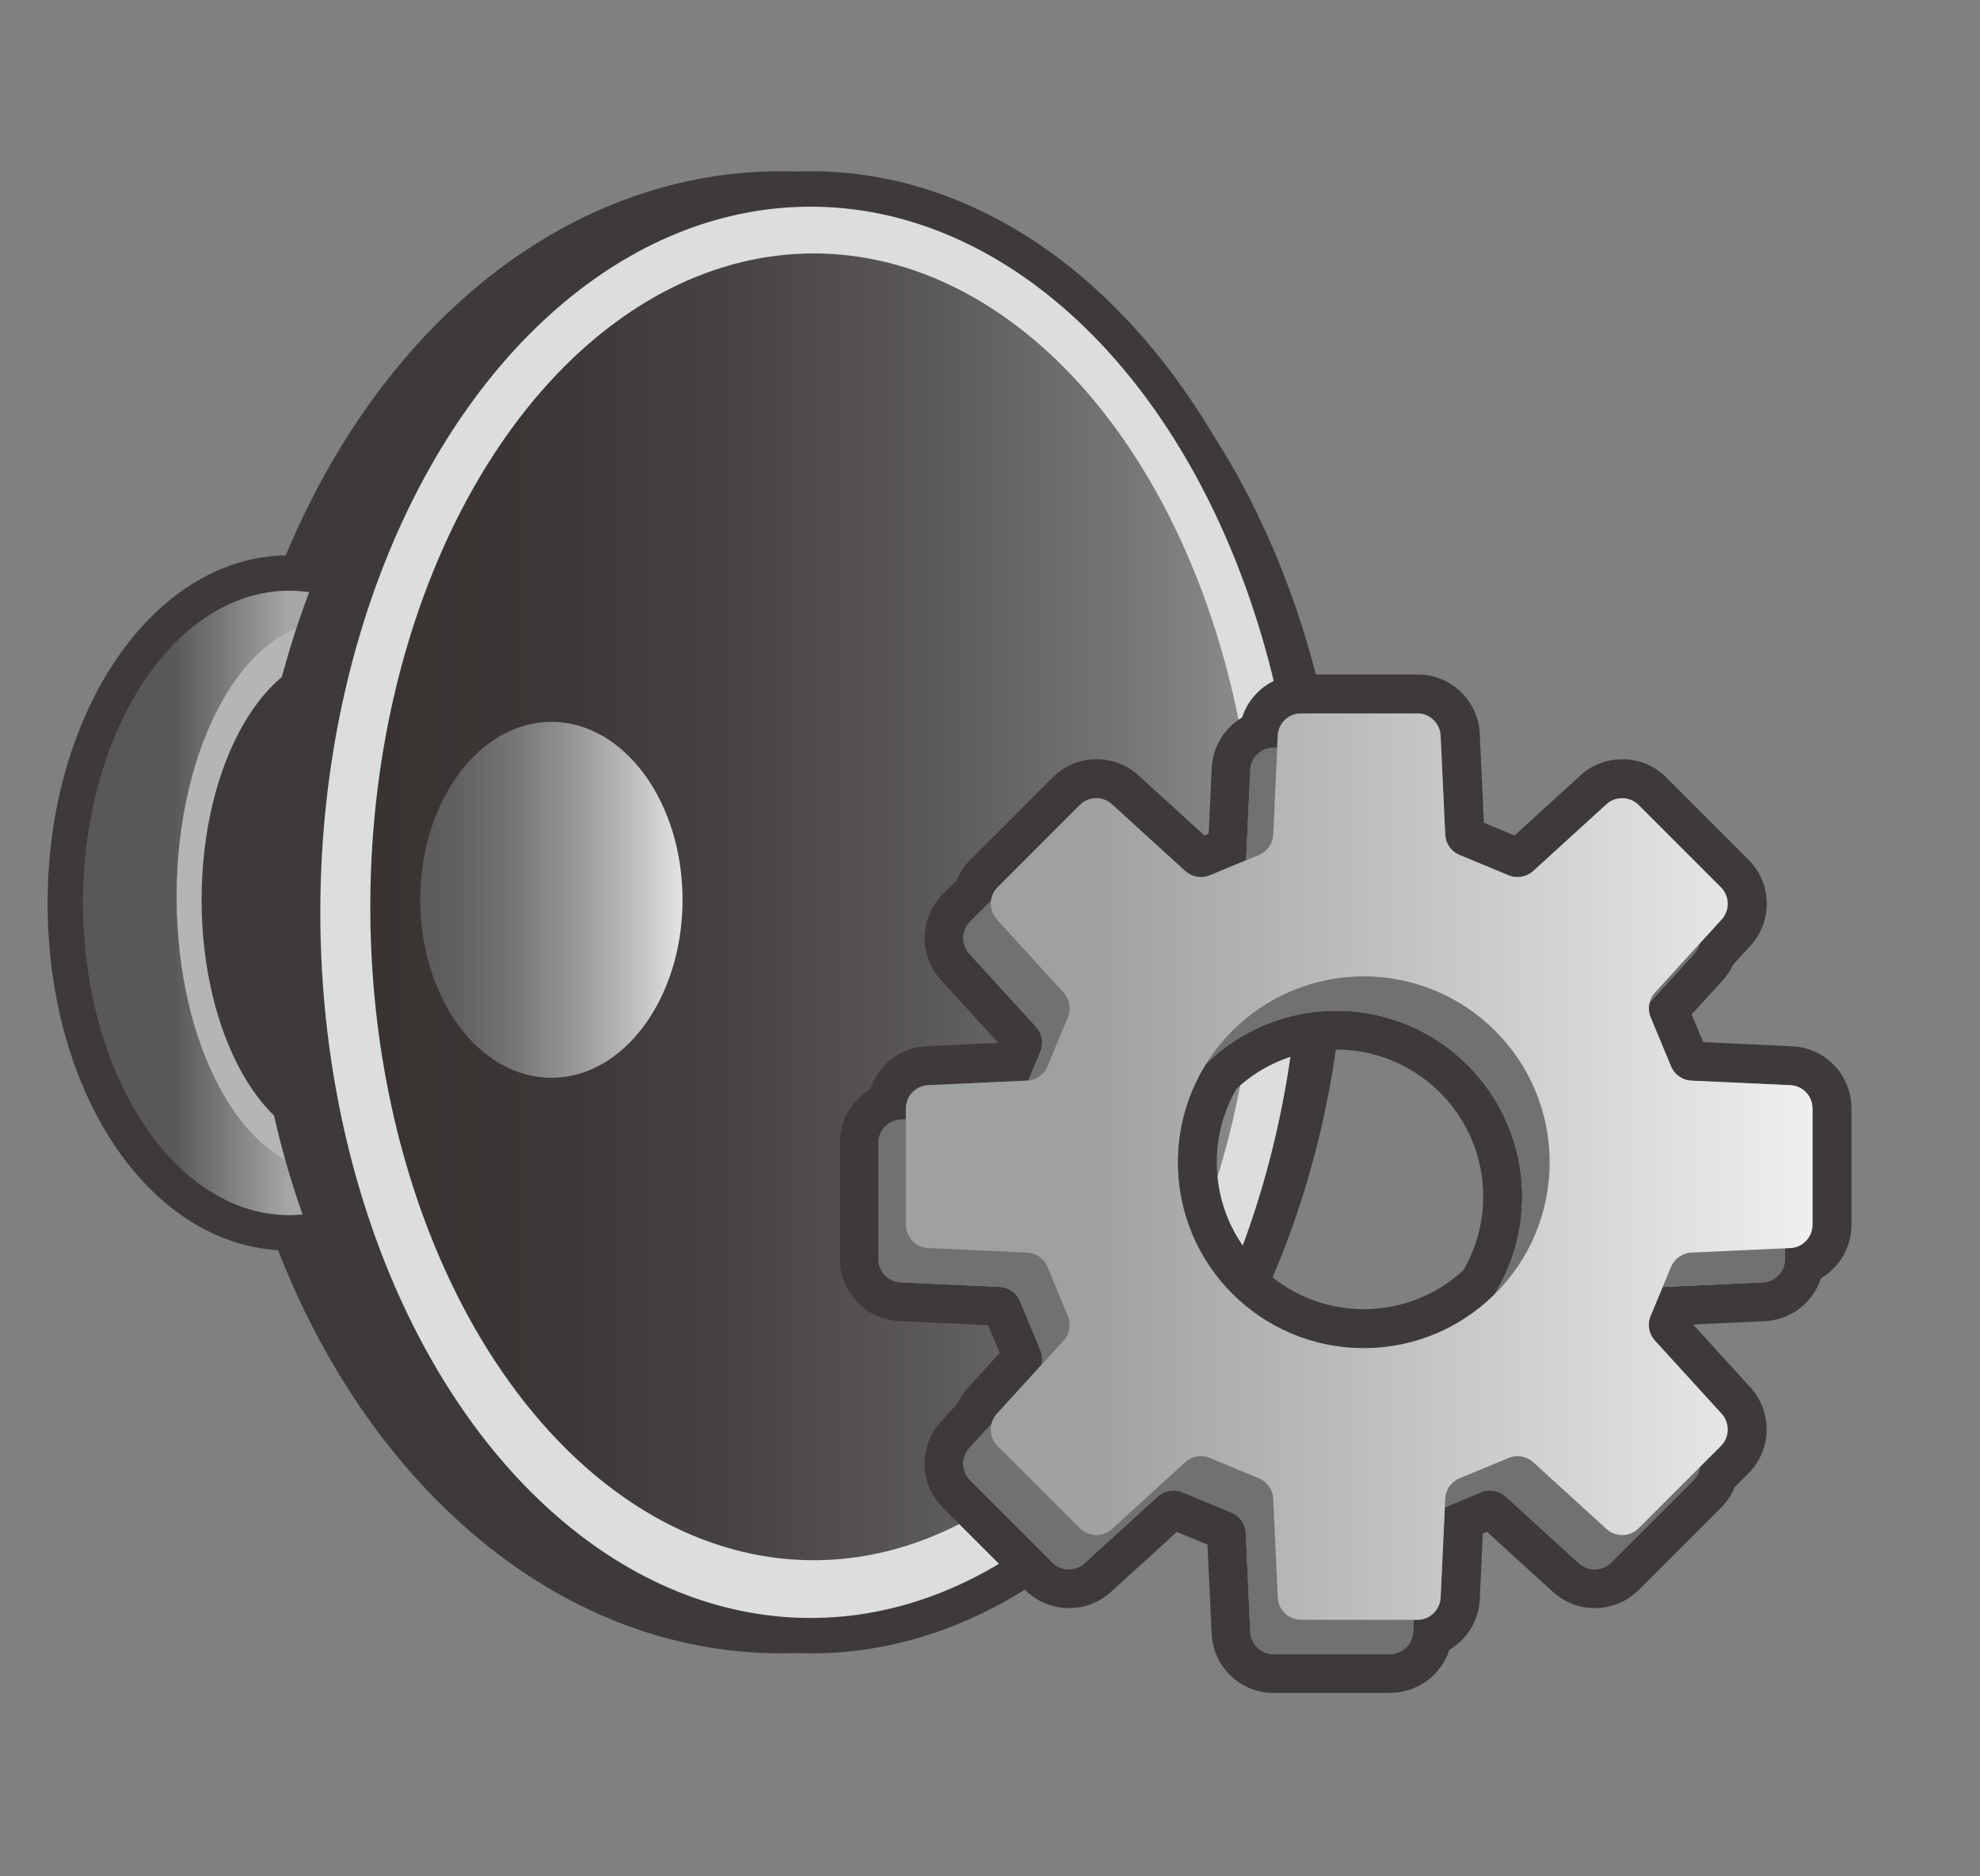 <?xml version="1.0" encoding="UTF-8"?>
<svg id="AtomConfig" xmlns="http://www.w3.org/2000/svg" xmlns:xlink="http://www.w3.org/1999/xlink" viewBox="0 0 288.24 273.17">
  <rect x="0" y="0" width="288.24" height="273.17" fill="#808080" stroke="none"/>
  <defs>
    <style>
      .cls-1 {
        fill: url(#_名称未設定グラデーション_4);
      }

      .cls-2 {
        fill: #dcdddd;
      }

      .cls-3 {
        fill: url(#_名称未設定グラデーション_6);
      }

      .cls-4 {
        fill: #3e3a39;
      }

      .cls-5 {
        fill: url(#_名称未設定グラデーション_16);
      }

      .cls-6 {
        fill: url(#_名称未設定グラデーション_11);
      }

      .cls-7 {
        fill: #b5b5b6;
      }

      .cls-8 {
        fill: #727171;
      }

      .cls-9 {
        fill: url(#_名称未設定グラデーション_17);
      }
    </style>
    <linearGradient id="_名称未設定グラデーション_11" data-name="名称未設定グラデーション 11" x1="15.12" y1="131.46" x2="64.99" y2="131.46" gradientUnits="userSpaceOnUse">
      <stop offset=".2" stop-color="#595757"/>
      <stop offset=".54" stop-color="#a6a6a7"/>
    </linearGradient>
    <linearGradient id="_名称未設定グラデーション_4" data-name="名称未設定グラデーション 4" x1="53.9" y1="132.03" x2="183.01" y2="132.03" gradientUnits="userSpaceOnUse">
      <stop offset="0" stop-color="#393332"/>
      <stop offset=".2" stop-color="#3c3736"/>
      <stop offset=".41" stop-color="#484343"/>
      <stop offset=".63" stop-color="#5b5858"/>
      <stop offset=".85" stop-color="#767575"/>
      <stop offset="1" stop-color="#8d8d8e"/>
    </linearGradient>
    <linearGradient id="_名称未設定グラデーション_6" data-name="名称未設定グラデーション 6" x1="61.6" y1="131.01" x2="99.78" y2="131.01" gradientUnits="userSpaceOnUse">
      <stop offset="0" stop-color="#5c5a5a"/>
      <stop offset=".13" stop-color="#626060"/>
      <stop offset=".32" stop-color="#747373"/>
      <stop offset=".54" stop-color="#929191"/>
      <stop offset=".79" stop-color="#bbb"/>
      <stop offset="1" stop-color="#e6e6e6"/>
    </linearGradient>
    <linearGradient id="_名称未設定グラデーション_16" data-name="名称未設定グラデーション 16" x1="127.93" y1="172.35" x2="263.86" y2="172.35" gradientUnits="userSpaceOnUse">
      <stop offset=".2" stop-color="#727171"/>
      <stop offset="1" stop-color="#9fa0a0"/>
    </linearGradient>
    <linearGradient id="_名称未設定グラデーション_17" data-name="名称未設定グラデーション 17" x1="131.93" y1="169.85" x2="263.86" y2="169.85" gradientUnits="userSpaceOnUse">
      <stop offset=".2" stop-color="#9fa0a0"/>
      <stop offset="1" stop-color="#efefef"/>
    </linearGradient>
  </defs>
  <g id="AtomSoundSimpleのコピー_6" data-name="AtomSoundSimpleのコピー 6">
    <path class="cls-4" d="m118,240.72c-.7,0-1.39-.02-2.08-.04-.74.03-1.49.04-2.23.04-16.11,0-31.7-6.08-45.08-17.6-11.96-10.29-21.64-24.45-28.13-41.1-18.94-1.17-33.55-22.96-33.55-50.56s15.19-50.24,34.67-50.61c14.45-34.6,41.8-55.92,72.09-55.92.75,0,1.49.02,2.23.04.69-.03,1.39-.04,2.08-.04,22.72,0,44.08,14,58.63,38.42,12.42,19.39,19.26,44.06,19.26,69.48s-6.84,50.09-19.26,69.48c-14.54,24.42-35.91,38.42-58.63,38.42Z"/>
    <path class="cls-4" d="m190.74,132.83c0-25.49-6.97-48.81-18.49-66.77-13.09-22.02-32.53-35.97-54.24-35.97-.69,0-1.39.02-2.08.05-.74-.03-1.49-.05-2.24-.05-29.97,0-55.95,22.82-68.69,56.13-.96-.14-1.93-.22-2.91-.22-16.57,0-30,20.35-30,45.46s13.43,45.46,30,45.46c.66,0,1.3-.04,1.95-.11,12.36,34.73,38.9,58.75,69.65,58.75.75,0,1.5-.02,2.24-.05.69.03,1.38.05,2.08.05,21.71,0,41.15-13.96,54.24-35.97,11.53-17.96,18.49-41.28,18.49-66.77Z"/>
    <ellipse class="cls-6" cx="42.08" cy="131.46" rx="30" ry="45.46"/>
    <ellipse class="cls-7" cx="47.99" cy="130.55" rx="22.28" ry="40"/>
    <ellipse class="cls-4" cx="49.81" cy="131.01" rx="20.46" ry="35.91"/>
    <ellipse class="cls-4" cx="113.68" cy="132.83" rx="77.05" ry="102.74"/>
    <ellipse class="cls-2" cx="118" cy="132.83" rx="71.37" ry="102.74"/>
    <ellipse class="cls-1" cx="118.46" cy="132.03" rx="64.55" ry="95.13"/>
    <ellipse class="cls-3" cx="80.27" cy="131.01" rx="19.09" ry="25.91"/>
  </g>
  <path class="cls-4" d="m185.43,246.49c-4.85,0-8.83-3.8-9.05-8.65l-.6-12.95-4.46-1.85-9.58,8.73c-1.69,1.53-3.85,2.36-6.11,2.36-2.42,0-4.7-.94-6.41-2.66l-11.97-11.96c-3.43-3.44-3.56-8.93-.29-12.52l2.51-2.75c.38-.83.89-1.59,1.49-2.25l4.56-5-1.67-4.04-12.94-.6c-4.85-.22-8.64-4.2-8.64-9.05v-16.93c0-3.32,1.77-6.22,4.44-7.8,1.13-3.5,4.34-6.08,8.21-6.25l10.41-.48-8.35-9.16c-3.27-3.59-3.14-9.09.29-12.52l2.02-2.02c.45-1.11,1.11-2.12,1.98-2.98l11.96-11.96c1.72-1.71,3.99-2.66,6.41-2.66,2.27,0,4.44.84,6.11,2.37l9.58,8.73.62-.26.44-9.54c.15-3.16,1.89-5.88,4.43-7.38,1.18-3.65,4.6-6.26,8.62-6.26h16.93c4.85,0,8.82,3.8,9.05,8.64l.6,12.95,4.46,1.85,9.58-8.73c1.67-1.53,3.84-2.37,6.11-2.37,2.42,0,4.69.94,6.4,2.65l11.97,11.98c3.43,3.43,3.55,8.93.29,12.51l-2.52,2.76c-.38.82-.88,1.58-1.48,2.24l-4.57,5.01,1.68,4.04,12.95.6c4.84.22,8.64,4.19,8.64,9.05v16.93c0,3.32-1.77,6.22-4.44,7.8-1.13,3.5-4.33,6.07-8.21,6.25l-10.41.48,8.35,9.16c3.26,3.6,3.13,9.09-.29,12.51l-2.03,2.04c-.45,1.1-1.11,2.11-1.96,2.96l-11.97,11.97c-1.72,1.71-3.99,2.65-6.41,2.65h0c-2.26,0-4.43-.84-6.1-2.36l-9.58-8.74-.62.26-.44,9.54c-.15,3.16-1.89,5.88-4.43,7.38-1.18,3.65-4.6,6.26-8.62,6.26h-16.93Zm-5.43-87.97c-1.88,3.25-2.87,6.93-2.87,10.7,0,11.8,9.6,21.39,21.4,21.39,5.42,0,10.55-2.02,14.52-5.69,1.88-3.25,2.87-6.93,2.87-10.71,0-11.8-9.6-21.4-21.39-21.4-5.42,0-10.56,2.02-14.52,5.69Z"/>
  <path class="cls-5" d="m260.63,158l-14.39-.66c-1.31-.06-2.48-.87-2.98-2.09l-2.97-7.14c-.28-.69-.32-1.43-.15-2.12l6.48-7.12c.39-.42.63-.93.76-1.45l3.24-3.55c1.22-1.34,1.17-3.4-.11-4.69l-11.97-11.97c-1.28-1.28-3.35-1.33-4.69-.11l-10.65,9.71c-.97.89-2.37,1.13-3.59.63l-7.14-2.96c-1.22-.5-2.03-1.66-2.09-2.98l-.67-14.39c-.08-1.81-1.58-3.24-3.39-3.24h-16.93c-1.81,0-3.31,1.43-3.39,3.24l-.08,1.76h-.53c-1.81,0-3.31,1.43-3.39,3.24l-.6,13.14-5.28,2.19c-1.22.51-2.62.26-3.59-.63l-10.65-9.71c-1.34-1.22-3.41-1.18-4.69.11l-11.96,11.97c-.55.55-.85,1.24-.95,1.95l-3.05,3.05c-1.28,1.28-1.33,3.35-.11,4.69l9.71,10.65c.89.97,1.13,2.37.62,3.59l-1.74,4.2c-.07,0-.13.02-.2.02l-14.39.66c-1.81.08-3.24,1.58-3.24,3.39v1.58l-.76.04c-1.81.08-3.24,1.58-3.24,3.39v16.93c0,1.81,1.43,3.31,3.24,3.39l14.39.66c1.32.06,2.48.87,2.98,2.09l2.96,7.14c.28.69.32,1.43.15,2.12l-6.48,7.11c-.39.43-.64.93-.77,1.46l-3.23,3.54c-1.23,1.34-1.18,3.41.1,4.69l11.97,11.97c1.28,1.28,3.34,1.33,4.69.11l10.65-9.71c.97-.89,2.37-1.13,3.59-.63l7.14,2.96c1.22.5,2.03,1.67,2.09,2.98l.66,14.39c.08,1.81,1.58,3.24,3.39,3.24h16.93c1.81,0,3.3-1.43,3.39-3.24l.08-1.76h.53c1.81,0,3.3-1.43,3.39-3.24l.61-13.14,5.28-2.19c1.22-.5,2.61-.26,3.59.63l10.65,9.71c1.34,1.22,3.41,1.17,4.69-.11l11.97-11.97c.54-.55.85-1.23.95-1.95l3.05-3.05c1.28-1.28,1.32-3.35.11-4.69l-9.71-10.65c-.89-.97-1.14-2.37-.63-3.59l1.75-4.2c.07,0,.13-.02.19-.02l14.39-.66c1.81-.08,3.23-1.58,3.23-3.39v-1.58l.77-.04c1.81-.08,3.23-1.58,3.23-3.39v-16.93c0-1.81-1.42-3.31-3.23-3.39Zm-66.1-10.84c14.94,0,27.06,12.12,27.06,27.07,0,5.24-1.5,10.13-4.08,14.28-4.89,4.81-11.59,7.78-18.98,7.78-14.94,0-27.07-12.12-27.07-27.06,0-5.24,1.5-10.13,4.08-14.28,4.89-4.81,11.59-7.79,18.99-7.79Z"/>
  <path class="cls-8" d="m256.63,163l-14.39-.66c-1.31-.06-2.48-.87-2.98-2.09l-2.97-7.14c-.5-1.22-.26-2.61.63-3.59l9.71-10.65c1.22-1.34,1.17-3.4-.11-4.69l-11.97-11.97c-1.28-1.28-3.35-1.33-4.69-.11l-10.65,9.71c-.97.89-2.37,1.13-3.59.63l-7.14-2.96c-1.22-.5-2.03-1.66-2.09-2.98l-.67-14.39c-.08-1.81-1.58-3.24-3.39-3.24h-16.93c-1.81,0-3.31,1.43-3.39,3.24l-.66,14.39c-.06,1.32-.87,2.48-2.09,2.98l-7.14,2.96c-1.22.51-2.62.26-3.59-.63l-10.65-9.71c-1.34-1.22-3.41-1.18-4.69.11l-11.96,11.97c-1.28,1.28-1.33,3.35-.11,4.69l9.71,10.65c.89.97,1.13,2.37.62,3.59l-2.96,7.14c-.5,1.21-1.66,2.03-2.98,2.09l-14.39.66c-1.81.08-3.24,1.58-3.24,3.39v16.93c0,1.81,1.43,3.31,3.24,3.39l14.39.66c1.32.06,2.48.87,2.98,2.09l2.96,7.14c.5,1.22.27,2.61-.62,3.59l-9.71,10.65c-1.23,1.34-1.18,3.41.1,4.69l11.97,11.97c1.28,1.28,3.34,1.33,4.69.11l10.65-9.71c.97-.89,2.37-1.13,3.59-.63l7.14,2.96c1.22.5,2.03,1.67,2.09,2.98l.66,14.39c.08,1.81,1.58,3.24,3.39,3.24h16.93c1.81,0,3.3-1.43,3.39-3.24l.67-14.39c.06-1.32.87-2.48,2.09-2.98l7.14-2.96c1.22-.5,2.61-.26,3.59.63l10.65,9.71c1.34,1.22,3.41,1.17,4.69-.11l11.97-11.97c1.28-1.28,1.32-3.35.11-4.69l-9.71-10.65c-.89-.97-1.14-2.37-.63-3.59l2.97-7.14c.5-1.21,1.66-2.03,2.98-2.09l14.39-.66c1.81-.08,3.23-1.58,3.23-3.39v-16.93c0-1.81-1.42-3.31-3.23-3.39Zm-62.1,38.29c-14.94,0-27.07-12.12-27.07-27.06s12.12-27.07,27.07-27.07,27.06,12.12,27.06,27.07-12.12,27.06-27.06,27.06Z"/>
  <path class="cls-9" d="m260.63,158l-14.39-.66c-1.31-.06-2.48-.87-2.98-2.09l-2.97-7.14c-.5-1.22-.26-2.61.63-3.59l9.71-10.65c1.22-1.34,1.17-3.4-.11-4.69l-11.97-11.97c-1.28-1.28-3.35-1.33-4.69-.11l-10.65,9.71c-.97.89-2.37,1.13-3.59.63l-7.14-2.96c-1.22-.5-2.03-1.66-2.09-2.98l-.67-14.39c-.08-1.81-1.58-3.24-3.39-3.24h-16.93c-1.81,0-3.31,1.43-3.39,3.24l-.66,14.39c-.06,1.32-.87,2.48-2.09,2.98l-7.14,2.96c-1.22.51-2.62.26-3.59-.63l-10.65-9.71c-1.34-1.22-3.41-1.18-4.69.11l-11.96,11.97c-1.28,1.28-1.33,3.35-.11,4.69l9.71,10.65c.89.97,1.13,2.37.62,3.59l-2.96,7.14c-.5,1.21-1.66,2.03-2.98,2.09l-14.39.66c-1.81.08-3.24,1.58-3.24,3.39v16.93c0,1.81,1.43,3.31,3.24,3.39l14.39.66c1.32.06,2.48.87,2.98,2.09l2.96,7.14c.5,1.22.27,2.61-.62,3.59l-9.71,10.65c-1.23,1.34-1.18,3.41.1,4.69l11.97,11.97c1.28,1.28,3.34,1.33,4.69.11l10.65-9.71c.97-.89,2.37-1.13,3.59-.63l7.14,2.96c1.22.5,2.03,1.67,2.09,2.98l.66,14.39c.08,1.81,1.58,3.24,3.39,3.24h16.93c1.81,0,3.3-1.43,3.39-3.24l.67-14.39c.06-1.32.87-2.48,2.09-2.98l7.14-2.96c1.22-.5,2.61-.26,3.59.63l10.65,9.71c1.34,1.22,3.41,1.17,4.69-.11l11.97-11.97c1.28-1.28,1.32-3.35.11-4.69l-9.71-10.65c-.89-.97-1.14-2.37-.63-3.59l2.97-7.14c.5-1.21,1.66-2.03,2.98-2.09l14.39-.66c1.81-.08,3.23-1.58,3.23-3.39v-16.93c0-1.81-1.42-3.31-3.23-3.39Zm-62.1,38.29c-14.94,0-27.07-12.12-27.07-27.06s12.12-27.07,27.07-27.07,27.06,12.12,27.06,27.07-12.12,27.06-27.06,27.06Z"/>
</svg>